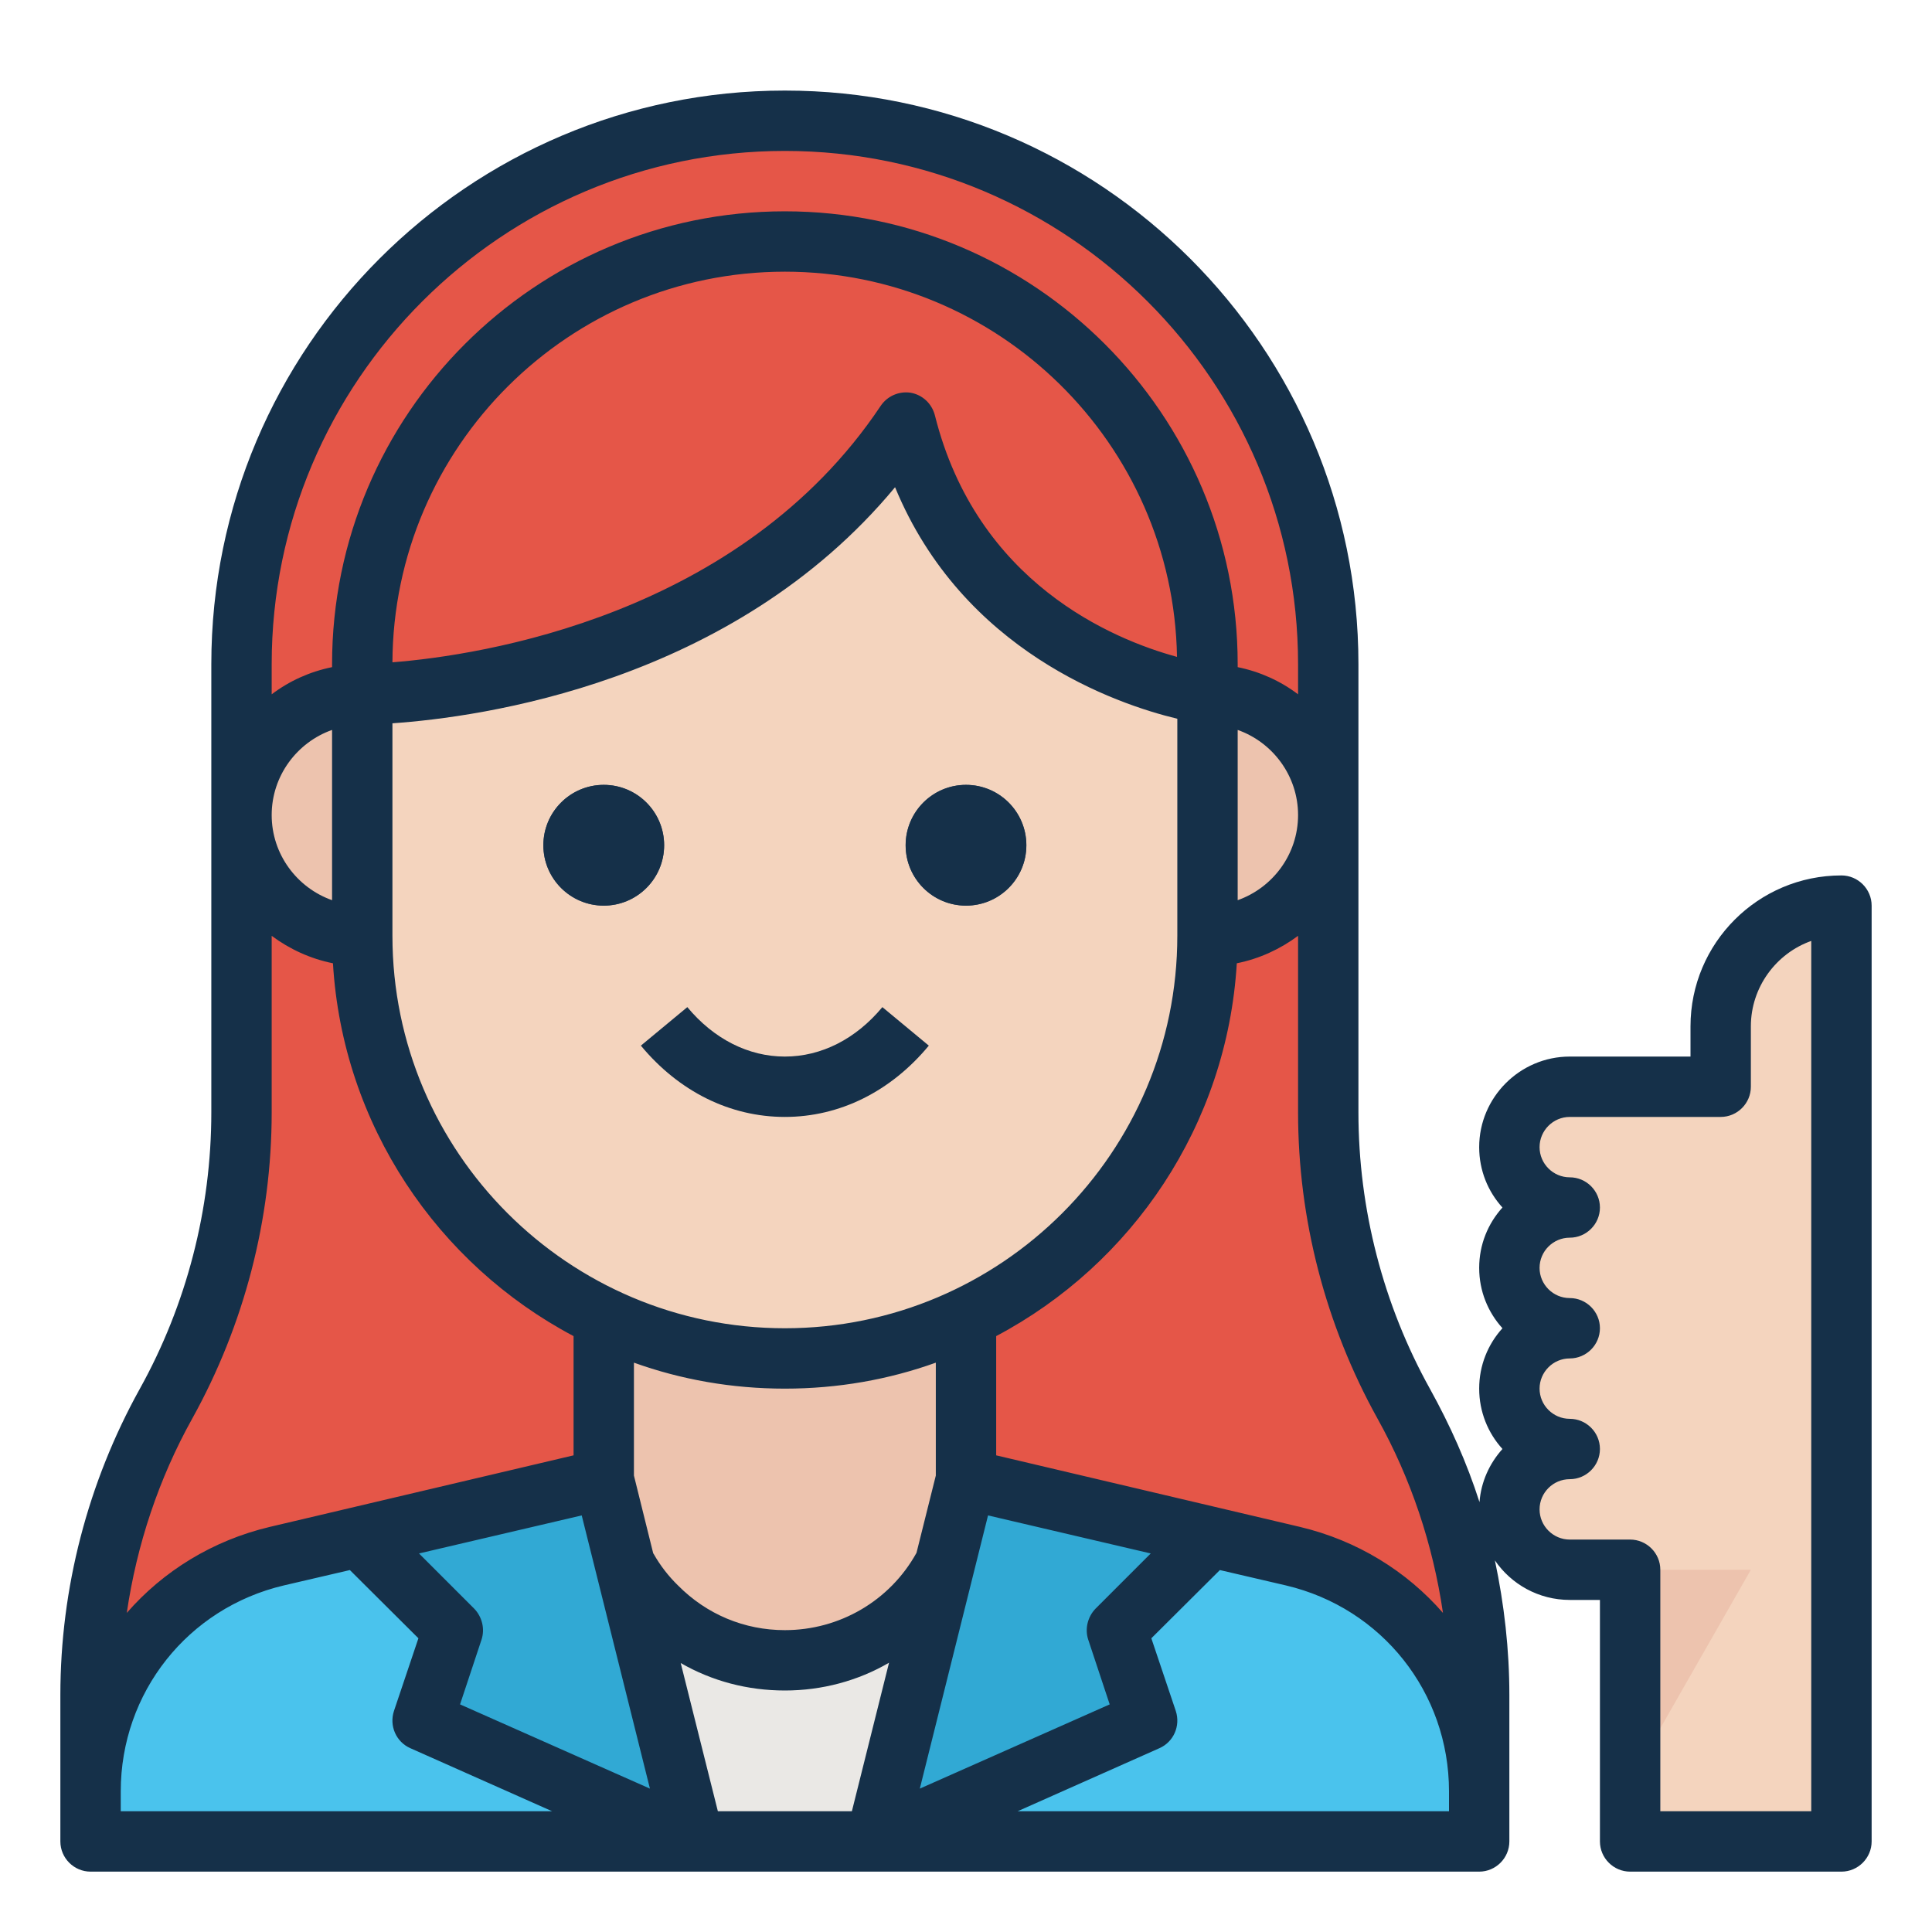 <svg width="74" height="74" viewBox="0 0 74 74" fill="none" xmlns="http://www.w3.org/2000/svg">
<path d="M3.469 70.531V64.921C3.469 61.018 4.463 57.178 6.359 53.766C8.256 50.353 9.25 46.514 9.25 42.61V25.438C9.25 13.943 18.568 4.625 30.062 4.625C41.557 4.625 50.875 13.943 50.875 25.438V42.61C50.875 46.514 51.869 50.353 53.766 53.766C55.662 57.178 56.656 61.018 56.656 64.921V70.531H3.469Z" fill="#E55648"/>
<path d="M23.125 56.656L10.601 59.603C6.422 60.586 3.469 64.315 3.469 68.607V70.531H56.656V68.607C56.656 64.315 53.703 60.586 49.525 59.603L37 56.656H23.125Z" fill="#4AC3ED"/>
<path d="M23.125 56.656L26.594 70.531H33.531L37 56.656H23.125Z" fill="#EAE8E5"/>
<path d="M37 48.562V56.656C37 60.488 33.894 63.594 30.062 63.594C26.231 63.594 23.125 60.488 23.125 56.656V48.562H37Z" fill="#EDC3AE"/>
<path d="M13.875 35.844C11.321 35.844 9.25 33.773 9.25 31.219C9.25 28.665 11.321 26.594 13.875 26.594V35.844Z" fill="#EDC3AE"/>
<path d="M46.25 35.844C48.804 35.844 50.875 33.773 50.875 31.219C50.875 28.665 48.804 26.594 46.25 26.594V35.844Z" fill="#EDC3AE"/>
<path d="M30.062 52.031C21.122 52.031 13.875 44.784 13.875 35.844V25.438C13.875 16.497 21.122 9.25 30.062 9.25C39.003 9.25 46.25 16.497 46.25 25.438V35.844C46.25 44.784 39.003 52.031 30.062 52.031Z" fill="#F4D4BE"/>
<path d="M23.125 34.688C24.402 34.688 25.438 33.652 25.438 32.375C25.438 31.098 24.402 30.062 23.125 30.062C21.848 30.062 20.812 31.098 20.812 32.375C20.812 33.652 21.848 34.688 23.125 34.688Z" fill="#304B68"/>
<path d="M37 34.688C38.277 34.688 39.312 33.652 39.312 32.375C39.312 31.098 38.277 30.062 37 30.062C35.723 30.062 34.688 31.098 34.688 32.375C34.688 33.652 35.723 34.688 37 34.688Z" fill="#304B68"/>
<path d="M13.875 26.594C13.875 26.594 27.75 26.594 34.688 16.188C37 25.438 46.25 26.594 46.25 26.594H47.406V25.438C47.406 15.859 39.641 8.094 30.062 8.094C20.484 8.094 12.719 15.859 12.719 25.438V26.594H13.875Z" fill="#E55648"/>
<path d="M46.355 58.865L37.001 56.656L33.532 70.531L43.938 65.906L42.782 62.438L46.355 58.865ZM13.771 58.865L17.344 62.438L16.188 65.906L26.594 70.531L23.125 56.656L13.771 58.865Z" fill="#31A9D4"/>
<path d="M70.531 34.688C67.977 34.688 65.906 36.758 65.906 39.312V41.625H60.125C58.847 41.625 57.812 42.66 57.812 43.938C57.812 45.215 58.847 46.25 60.125 46.25C58.847 46.25 57.812 47.285 57.812 48.562C57.812 49.84 58.847 50.875 60.125 50.875C58.847 50.875 57.812 51.91 57.812 53.188C57.812 54.465 58.847 55.5 60.125 55.5C58.847 55.5 57.812 56.535 57.812 57.812C57.812 59.09 58.847 60.125 60.125 60.125H62.438V70.531H70.531V34.688Z" fill="#F4D4BE"/>
<path d="M62.438 60.125H67.062L62.438 68.219V60.125Z" fill="#EDC3AE"/>
<path d="M23.125 34.688C24.402 34.688 25.438 33.652 25.438 32.375C25.438 31.098 24.402 30.062 23.125 30.062C21.848 30.062 20.812 31.098 20.812 32.375C20.812 33.652 21.848 34.688 23.125 34.688Z" fill="#153049"/>
<path d="M37 34.688C38.277 34.688 39.312 33.652 39.312 32.375C39.312 31.098 38.277 30.062 37 30.062C35.723 30.062 34.688 31.098 34.688 32.375C34.688 33.652 35.723 34.688 37 34.688Z" fill="#153049"/>
<path d="M30.062 42.781C27.966 42.781 26.007 41.811 24.547 40.05L26.326 38.575C27.34 39.796 28.667 40.469 30.062 40.469C31.458 40.469 32.784 39.796 33.797 38.575L35.576 40.05C34.117 41.811 32.158 42.781 30.062 42.781Z" fill="#153049"/>
<path d="M70.531 33.531C67.34 33.531 64.75 36.121 64.75 39.312V40.469H60.125C58.217 40.469 56.656 42.03 56.656 43.938C56.656 44.828 56.992 45.637 57.547 46.25C56.992 46.863 56.656 47.672 56.656 48.562C56.656 49.453 56.992 50.262 57.547 50.875C56.992 51.488 56.656 52.297 56.656 53.188C56.656 54.078 56.992 54.887 57.547 55.5C57.049 56.055 56.726 56.76 56.668 57.535C56.182 56.02 55.546 54.598 54.772 53.199C52.979 49.973 52.031 46.308 52.031 42.608V25.438C52.031 13.32 42.18 3.469 30.062 3.469C17.945 3.469 8.094 13.32 8.094 25.438V42.608C8.094 46.308 7.146 49.973 5.353 53.199C3.365 56.783 2.312 60.83 2.312 64.923V70.531C2.312 71.167 2.833 71.688 3.469 71.688H56.656C57.292 71.688 57.812 71.167 57.812 70.531V64.923C57.812 63.189 57.616 61.455 57.258 59.767C57.882 60.68 58.934 61.281 60.125 61.281H61.281V70.531C61.281 71.167 61.802 71.688 62.438 71.688H70.531C71.167 71.688 71.688 71.167 71.688 70.531V34.688C71.688 34.052 71.167 33.531 70.531 33.531ZM52.76 54.332C54.043 56.633 54.887 59.165 55.269 61.778C53.881 60.183 51.985 59.003 49.788 58.483L38.156 55.743V51.176C43.359 48.424 47.002 43.093 47.372 36.896C48.239 36.722 49.037 36.352 49.719 35.844V42.608C49.719 46.701 50.771 50.748 52.76 54.332ZM34.283 18.662C36.873 24.94 42.735 26.964 45.094 27.53V35.844C45.094 44.134 38.353 50.875 30.062 50.875C21.772 50.875 15.031 44.134 15.031 35.844V27.704C18.361 27.473 28.051 26.177 34.283 18.662ZM15.031 25.368C15.066 17.113 21.795 10.406 30.062 10.406C38.26 10.406 44.943 16.997 45.082 25.16C42.619 24.489 37.416 22.327 35.809 15.91C35.693 15.459 35.335 15.124 34.884 15.043C34.433 14.973 33.982 15.17 33.728 15.552C28.351 23.599 18.407 25.102 15.031 25.368ZM47.406 34.479V27.958C48.748 28.432 49.719 29.716 49.719 31.219C49.719 32.722 48.748 34.005 47.406 34.479ZM10.406 25.438C10.406 14.603 19.228 5.781 30.062 5.781C40.897 5.781 49.719 14.603 49.719 25.438V26.594C49.048 26.085 48.262 25.727 47.406 25.553V25.438C47.406 15.875 39.625 8.094 30.062 8.094C20.5 8.094 12.719 15.875 12.719 25.438V25.553C11.863 25.727 11.077 26.085 10.406 26.594V25.438ZM12.719 27.958V34.479C11.377 34.005 10.406 32.722 10.406 31.219C10.406 29.716 11.377 28.432 12.719 27.958ZM7.365 54.332C9.354 50.748 10.406 46.701 10.406 42.608V35.844C11.088 36.352 11.886 36.722 12.753 36.896C13.123 43.093 16.766 48.424 21.969 51.176V55.743L10.337 58.483C8.14 59.003 6.244 60.183 4.856 61.778C5.238 59.165 6.082 56.633 7.365 54.332ZM4.625 69.375V68.612C4.625 64.831 7.192 61.593 10.869 60.726L13.401 60.137L16.026 62.75L15.089 65.536C14.904 66.103 15.17 66.716 15.713 66.958L21.148 69.375H4.625ZM17.621 65.282L18.442 62.807C18.581 62.391 18.465 61.929 18.165 61.617L16.049 59.501L22.281 58.044L24.894 68.508L17.621 65.282ZM32.629 69.375H27.496L26.073 63.698C27.276 64.392 28.64 64.75 30.062 64.75C31.485 64.75 32.861 64.38 34.052 63.686L32.629 69.375ZM30.062 62.438C28.513 62.438 27.068 61.836 25.969 60.726C25.611 60.379 25.287 59.963 25.033 59.512L25.021 59.501L24.281 56.517V52.193C26.085 52.841 28.027 53.188 30.062 53.188C32.097 53.188 34.04 52.841 35.844 52.193V56.517L35.104 59.477C34.086 61.316 32.155 62.438 30.062 62.438ZM37.844 58.044L44.076 59.501L41.96 61.617C41.66 61.929 41.544 62.391 41.683 62.807L42.504 65.282L35.231 68.508L37.844 58.044ZM55.5 69.375H38.977L44.412 66.958C44.955 66.716 45.221 66.103 45.036 65.536L44.099 62.75L46.724 60.137L49.256 60.726C52.933 61.593 55.5 64.831 55.5 68.612V69.375ZM69.375 69.375H63.594V60.125C63.594 59.489 63.073 58.969 62.438 58.969H60.125C59.489 58.969 58.969 58.448 58.969 57.812C58.969 57.177 59.489 56.656 60.125 56.656C60.761 56.656 61.281 56.136 61.281 55.5C61.281 54.864 60.761 54.344 60.125 54.344C59.489 54.344 58.969 53.823 58.969 53.188C58.969 52.552 59.489 52.031 60.125 52.031C60.761 52.031 61.281 51.511 61.281 50.875C61.281 50.239 60.761 49.719 60.125 49.719C59.489 49.719 58.969 49.198 58.969 48.562C58.969 47.927 59.489 47.406 60.125 47.406C60.761 47.406 61.281 46.886 61.281 46.25C61.281 45.614 60.761 45.094 60.125 45.094C59.489 45.094 58.969 44.573 58.969 43.938C58.969 43.302 59.489 42.781 60.125 42.781H65.906C66.542 42.781 67.062 42.261 67.062 41.625V39.312C67.062 37.809 68.034 36.514 69.375 36.04V69.375Z" fill="#153049"/>
</svg>
